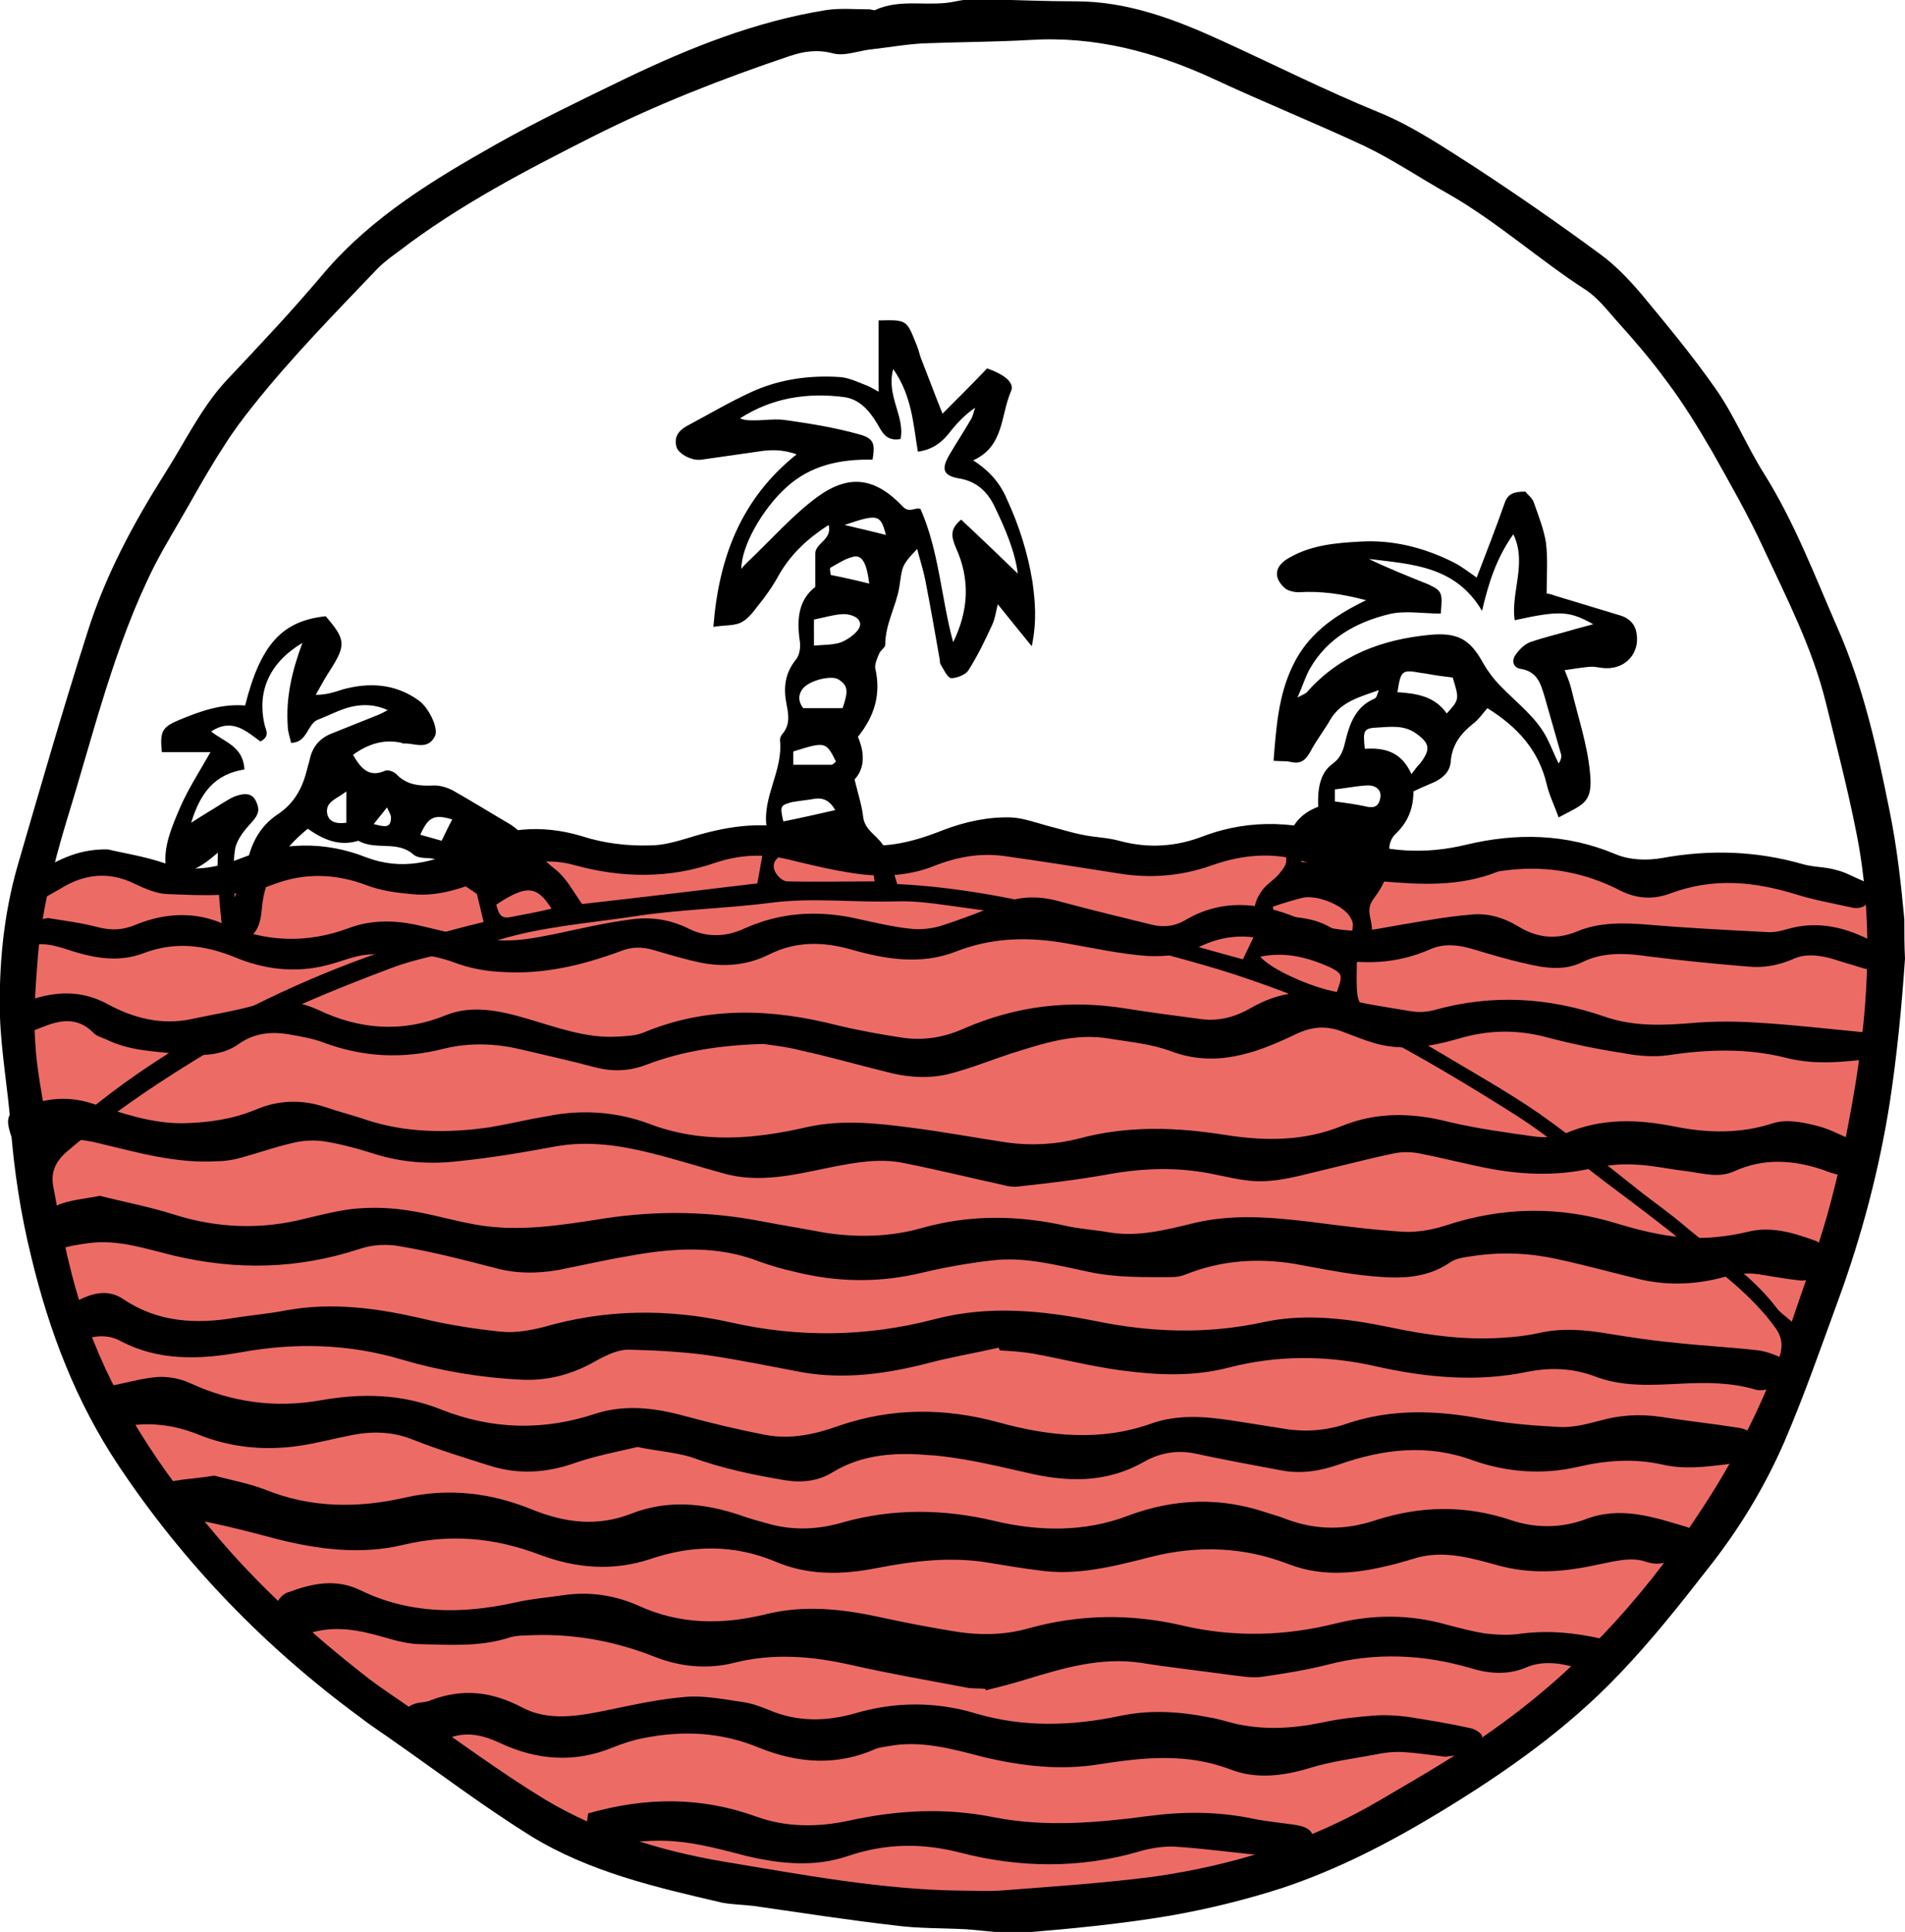<?xml version="1.0" encoding="utf-8"?>
<!-- Generator: Adobe Illustrator 19.1.0, SVG Export Plug-In . SVG Version: 6.00 Build 0)  -->
<svg version="1.1" id="Calque_1" xmlns="http://www.w3.org/2000/svg" xmlns:xlink="http://www.w3.org/1999/xlink" x="0px" y="0px"
	 viewBox="0 0 286 290" style="enable-background:new 0 0 286 290;" xml:space="preserve">
<style type="text/css">
	.st0{fill:#EC6C65;}
</style>
<g>
	<polygon id="" class="st0" points="5.2,131.2 3,145 3,163.3 8,192.4 16.2,212.2 30.2,233.1 45.9,248.2 72.3,266.5 92.9,279.7 120,283.8 
		146.4,286.4 173.9,283.8 203.8,275 234.1,257.2 254.5,233.9 268.7,206.8 278.1,180.8 283.3,155.3 282.6,134.7 271.5,132.3
		257.2,130.2 248.1,132.3 236.3,128.9 222.9,127.5 216.9,130.2 199.8,126.4 189.2,126.1 174.5,128.9 158.3,127.1 148.1,126.1
		134.2,130.3 120,127.1 111.2,127.1 98.4,128.9 78.8,126.2 63.1,131.6 45.9,129.6 30.5,133.6 15.4,129.7 	"/>
	<path d="M286,143.9c-0.5,7.3-1.2,14.5-2.3,21.7c-1.6,10.1-4.2,19.9-7.7,29.5c-2.6,7.1-5.1,14.3-8.1,21.3c-3,6.9-6.9,13.3-11.6,19.2
		c-4.2,5.4-8.5,10.8-13.2,15.7c-7.9,8.3-17.2,14.8-26.9,20.7c-7.6,4.6-15.3,8.6-23.7,11.4c-5.6,1.8-11.3,3.2-17.1,4.2
		c-7.2,1.2-14.4,1.9-21.7,2.5c-2.8,0.2-5.8-0.3-8.6-0.5c-3.6-0.2-7.3-0.1-10.9-0.6c-7-0.8-14-1.9-21-2.9c-1.6-0.2-3.2-0.2-4.8-0.5
		c-9.9-2.3-19.9-4.6-28.7-10c-6.9-4.3-13.4-9.2-20.1-13.9c-1.8-1.3-3.7-2.5-5.5-3.9c-14.3-10.5-26.5-23.1-36.3-37.8
		c-6.4-9.6-10.4-20.1-13.1-31.3c-1.6-6.5-2.6-13-3.1-19.7c-0.4-5.4-1.4-10.9-1.6-16.3c-0.2-7.6,0.5-15.2,2.6-22.6
		c3.4-11.7,6.8-23.5,10.5-35.1C15.8,86.4,20,78.6,24.8,71c3-4.7,5.4-9.8,9.2-13.9c5-5.3,10-10.6,14.7-16.2
		c7.2-8.4,16.5-14,25.9-19.3c6.4-3.6,12.9-6.7,19.5-9.9c9.6-4.6,19.4-8.5,30-10.2c2.1-0.3,4.2-0.1,6.4-0.1c0.3,0,0.7,0.2,0.9,0.1
		c3.9-1.8,8.1-0.4,12.1-1.3c1.4-0.3,3-0.4,4.5-0.3c4.5,0.1,9,0.3,13.5,0.3c7.8,0,14.9,2.7,21.9,5.9c7.9,3.6,15.6,7.5,23.7,10.8
		c5.1,2.1,9.8,5.3,14.5,8.3c6.4,4.2,12.6,8.5,18.7,13c2.2,1.6,4.2,3.7,6,5.8c3.9,4.7,7.8,9.4,11.3,14.4c2.8,4,4.7,8.7,7.3,12.8
		c4.5,7.2,7.5,15.1,10.9,22.9c3.9,8.8,6,18.2,7.9,27.7c1.1,5.4,1.7,10.8,2.2,16.2C285.9,140,285.9,141.9,286,143.9z M144.7,283.8
		c1.8,0,3.6,0.1,5.3,0c7.7-0.6,15.5-1.1,23.2-2.1c12-1.7,23.5-5.3,34-11.5c6.5-3.8,13.1-7.6,19.1-12.1c11.9-8.8,21.6-19.8,29.6-32.2
		c4.4-6.8,8.1-13.9,11-21.5c0.7-1.8,0.9-3.3-0.3-5c-3.7-5.2-8.9-8.8-13.7-12.8c-4-3.3-8.1-6.3-12.2-9.4c-4.2-3.2-8.3-6.7-12.8-9.6
		c-7.1-4.5-14.4-8.9-21.9-12.8c-5.7-3-11.8-5.5-17.9-7.6c-6.5-2.3-13.2-3.9-19.9-5.8c-3.8-1.1-7.6-2.3-11.5-3.2
		c-4.3-0.9-8.6-1.5-13-2.1c-3-0.4-6-0.9-9.1-0.8c-6.3,0.2-12.5-0.6-18.8,0.2c-6.9,0.9-14,1-20.9,2.1c-6.7,1-13.5,1.5-20.1,3.5
		c-5.4,1.7-11.1,2.3-16.3,4.3c-9,3.4-17.8,7-26.2,11.9c-7.9,4.7-15.4,9.7-22.3,15.6c-1.7,1.5-2.4,3.1-2,5.2c1.3,7.1,2.7,14.2,5.2,21
		c4.2,11.5,10.9,21.5,18.7,30.7c6.9,8.3,15,15.6,23.5,22.2c2.1,1.6,4.3,3,6.4,4.5c6.7,4.6,13.1,9.4,20,13.6
		c8.2,4.9,17.3,7.7,26.6,9.3C120.5,281.4,132.5,283.7,144.7,283.8z M7.7,171.6C17,162.9,27.2,156.4,38,151
		c11-5.5,22.5-9.7,34.6-12.6c-0.4-1.8-0.8-3.3-1-4.2c-1.6-1.2-3.1-1.8-3.7-3c-0.9-1.6-1.9-2.3-3.7-2.4c-0.7,0-1.6-0.1-2.1-0.5
		c-2.4-2.2-5.7-0.6-8.3-2.1c-2.9,0.9-5.3-0.2-7.6-1.8c-3.9,3.2-6.5,7-6.9,12.1c-0.2,2.3-0.8,4.2-3.4,5c-1.6,0.4-2.2,0.4-2.4-1.2
		c-0.4-2.8-0.6-5.6-0.8-8.4c-0.1-1.1,0-2.2,0-3.9c-2.5,2.1-4.6,3.8-7.8,2.1c-0.4-3,0.9-6,2.1-8.8c1.2-2.8,2.9-5.4,4.6-8.4
		c-2.5,0-4.9,0-7.3,0c-0.3-3,0-3.7,2.3-4.7c3.3-1.4,6.6-2.6,10.2-2.3c2.3-9.1,5.5-12.7,12.1-13.4c3,3.5,3.1,4.3,0.6,8.2
		c-0.8,1.2-1.4,2.4-2.1,3.6c1.6,0,2.8-0.4,4-0.8c4-1.1,7.9-0.9,11.4,1.6c1.5,1,3.1,4.2,2.5,5.4c-1.1,2.2-3.1,1-4.7,1.1
		c-0.1,0-0.2,0-0.3-0.1c-2.7-0.6-5.1,0.2-7.3,1.8c1.1,1.9,2.3,3.5,4.8,2.4c0.4-0.2,1.3,0.1,1.7,0.5c1.6,1.7,3.6,1.8,5.7,1.7
		c0.9,0,1.9,0.3,2.7,0.7c3,1.7,5.9,3.5,8.8,5.2c0.4,0.3,0.9,0.6,1.2,1c1.5,2.3,3.5,4.1,5.6,5.8c1.6,1.3,2.6,3.3,3.9,5.1
		c8.9-1,17.9-2.1,26.3-3.1c0.5-2.8,0.9-5,1.3-7.2c0.1-0.4,0.2-0.8,0.1-1.2c-0.7-4.6,2.5-8.5,2-13.1c0-0.4,0.2-0.8,0.5-1.1
		c1-1.3,0.8-2.7,0.5-4.2c-0.5-2.5-0.3-4.7,1.4-6.8c0.5-0.6,0.7-1.7,0.6-2.6c-0.5-3.3-0.3-6.3,2.3-8.3c0-1.9,0-3.5,0-5
		c0-1.6,2.6-2.1,2-4.3c-3.1,2-5.6,4.3-7.4,7.4c-0.7,1.3-1.5,2.5-2.4,3.7c-1,1.2-1.9,2.7-3.1,3.4c-1.1,0.7-2.7,0.5-4.4,0.8
		c0.8-10.3,4.1-19.2,12.5-25.9c-2.2-0.8-4.1-0.7-5.9-0.4c-2.8,0.4-5.6,0.8-8.4,1.2c-1.4,0.2-3.3-0.8-3.7-1.8
		c-0.5-1.6,0.3-2.6,1.6-3.3c3.2-1.7,6.4-3.6,9.7-5.1c4.2-1.9,8.7-2.5,13.2-2.2c1.4,0.1,2.8,0.8,4.1,1.3c0.5,0.2,1,0.5,1.7,0.9
		c0-3.8,0-7.3,0-10.7c4.2-0.1,4.2-0.1,5.6,3.4c0.3,0.7,0.5,1.4,0.7,2.1c1.1,2.8,2.1,5.5,3.3,8.5c2.4-2.4,4.6-4.6,6.7-6.8
		c2.8,1,4.1,2.2,3.6,3.4c-1.6,3.6-1,8.3-5.7,10.4c2.5,1.6,4.1,3.5,5.1,5.9c1.8,3.9,3.1,8,3.8,12.3c0.4,2.9,0.7,5.9-0.1,9.7
		c-1.9-2.3-3.4-4.2-5.1-6.3c-0.3,1.2-0.4,2.1-0.8,3c-1.1,2.4-2.2,4.7-3.6,6.9c-0.4,0.7-1.8,1.2-2.6,1.2c-0.6-0.1-1.1-1.3-1.6-2.1
		c-0.1-0.2-0.1-0.4-0.1-0.6c-0.7-4-1.4-8-2.2-12.1c-0.3-1.5-0.8-3-1.2-4.6c-2.5,2.6-2.2,2.7-2.7,5.8c-0.5,2.9-2.1,5.5-2.1,8.6
		c0,0.4-0.7,0.8-0.9,1.3c-0.3,0.7-0.7,1.6-0.6,2.2c0.9,3.9-0.1,7.2-2.6,10.3c1,2.3,1.1,4.7-0.5,6.4c0.5,2.1,1.1,3.9,1.3,5.7
		c0.3,2.2,2.6,2.9,3.3,4.8c0.4,1.1,0.8,2.2,1.2,3.2c0.2,0.7,0.4,1.3,0.6,2c18,0.9,34.8,6.7,51.9,11.3c0.8-1.7,1.6-3.3,2.4-5
		c-1.2-1.9-0.7-3.8,0.6-5.5c0.7-0.9,1.8-1.5,2.5-2.4c0.5-0.6,1.1-1.4,1-2c-0.1-3.7,1.1-6.6,4.8-8c-0.1-2.5,0.2-5,2.1-6.4
		c1.5-1.1,1.7-2.3,2.1-3.9c0.6-2.4,1.6-4.8,4.2-5.9c0.4-0.1,0.5-0.8,0.7-1.3c-2.8,1-5.6,1.7-7.2,4.3c-0.9,1.6-2.1,3.1-3,4.8
		c-0.7,1.3-1.4,2-2.9,1.7c-0.8-0.2-1.6-0.1-2.7-0.2c0.4-4.9,0.7-9.8,2.9-14.3c2.2-4.6,6-7.4,11-9.8c-3.8-1-6.9-1.4-10.1-1.2
		c-0.7,0-1.7-0.2-2.2-0.7c-1.7-1.6-1.4-3.3,0.8-4.5c3.3-1.9,7-2.2,10.6-2.4c4.9-0.3,9.6,0.9,14,3.1c1.2,0.6,2.2,1.4,3.5,2.3
		c1.5-3.9,2.9-7.5,4.2-11.2c0.5-1.5,1.6-1.7,3.1-1.7c0.4,0.5,1.1,1,1.3,1.7c0.7,2,1.5,4,1.8,6c0.3,2.4,0.1,4.9,0.1,7.6
		c0.2,0,0.7,0.1,1.2,0.3c3.3,1,6.6,2,9.9,3c1.3,0.4,2.2,1.3,2.4,2.7c0.5,2.9-1.6,5.3-4.6,5.2c-0.8,0-1.7-0.3-2.5-0.2
		c-1.2,0.1-2.3,0.3-3.7,0.5c0.5,1.2,0.8,2,1,2.8c1,4.2,2.4,8.3,2.8,12.5c0.5,4.7-1,4.8-4.7,6.8c-0.6-1.7-1.4-3.3-1.8-5
		c-1.2-5.1-4.4-8.6-8.9-11.4c-0.7,0.8-1.3,1.7-2.1,2.3c-1.9,1.5-3.2,3.2-3.4,5.7c-0.1,1.6-1.3,2.6-2.7,3.2c-0.9,0.4-1.9,0.8-2.9,1.3
		c0,2.7-0.9,4.7-2.8,6.5c-0.5,0.5-0.9,1.5-0.8,2.2c0.3,2.8-0.7,5.2-2.3,7.3c-0.8,1-0.8,1.9-0.6,2.9c0.7,2.8,0.2,5.2-2,6.8
		c0,1.8-0.1,3.4,0.1,4.9c0.1,0.7,0.5,1.6,1.1,2c3.7,2.2,7.4,4.3,11.1,6.5c5,3,10.2,5.9,15,9.2c5.4,3.8,10.5,8,15.7,12.1
		c2.1,1.6,4.2,3.1,6.2,4.8c4.7,4,10,7.3,13.8,12.3c0.5,0.7,1.3,1.2,2.3,2.1c1.5-4.5,3-8.5,4.3-12.6c2.4-7.6,4-15.4,5.3-23.3
		c2-12.5,2.6-25,0.1-37.5c-1.3-6.6-3-13.1-4.6-19.6c-2-8.1-5.8-15.5-9.3-23c-2.3-5-5.1-9.9-7.8-14.7c-2.1-3.6-4.3-7.2-6.8-10.5
		c-2.4-3.3-5.1-6.4-7.8-9.4c-1.3-1.5-2.6-3.1-4.2-4.2c-7-4.5-13.3-10.2-20.6-14.4c-4.3-2.4-8.4-5.2-12.8-7.3
		c-7.5-3.5-15.2-6.6-22.7-10.1c-8.7-4-17.7-6.4-27.4-5.8c-5.2,0.3-10.5,0.3-15.7,0.5c-2.7,0.1-5.4,0.6-8.1,0.9
		c-2,0.2-4.1,1.1-5.9,0.6c-2.3-0.6-4.3-0.3-6.4,0.4c-10.1,3.4-20.1,7.3-29.6,12.1c-10.1,5.1-20.1,10.3-29.1,17.2
		c-1.1,0.8-2.2,1.6-3.2,2.6C50.4,46.9,43.8,53.6,38,60.9c-1.6,2-3.1,4-4.4,6.1c-1.9,2.9-3.6,5.9-5.3,8.9c-1.7,3-3.5,5.9-5.1,9
		C17.1,97,14,110.3,10,123.2c-2.1,7-3.9,14.2-4.4,21.5c-0.3,4-0.6,7.9-0.3,11.9c0.2,3.8,1,7.6,1.6,11.5C7,169,7.3,169.8,7.7,171.6z
		 M144.3,78c3,2.8,5.8,5.5,8.5,8.1c-0.4-3.3-1.9-6.8-3.5-10.1c-1.1-2.3-2.8-3.8-5.4-4.2c-2.2-0.4-2.6-1.3-1.5-3.3
		c1.1-1.9,2.3-3.7,3.4-5.6c0.3-0.5,0.4-1.2,0.6-1.7c-1.6,1.1-2.8,2.4-3.9,3.8c-1.1,1.4-2.5,2.5-4.7,2.8c-0.7-4.2-0.9-8.4-3.7-12.4
		c-1.1,4,1.8,7.1,1.1,10.5c-2.2,0.4-2.8-1.1-3.5-2.3c-1.2-2-2.7-3.7-5-4c-5.5-0.7-10.8,0.1-15.6,3.2c0.7,0.3,1.4,0.3,2.1,0.3
		c1.7,0,3.4-0.3,5,0c3.6,0.5,7.2,1.1,10.8,2.1c2.2,0.6,2.4,1.4,2,3.8c-4.8-0.1-9.3,0.8-13,4.2c-3.5,3.2-6.7,8.7-6.7,12.2
		c0.3-0.4,0.6-0.7,0.9-1c3.5-3.3,6.7-7,10.5-9.8c4.8-3.5,8.7-2.9,12.8,1.4c1,1.1,1.8,0.1,2.7,0.4c2.8,6.4,3.1,13.4,4.9,20
		c2.3-4.7,2.6-9.4,0.4-14.2C142.8,80.5,142.6,79.4,144.3,78z M216.3,92.1c-2.8,0-5.4-0.5-7.8,0.1c-4.9,1.2-9.2,3.6-11.8,8.1
		c-0.7,1.2-1.1,2.6-1.9,4.4c0.9-0.5,1.3-0.6,1.5-0.9c4.9-5.5,11.2-7.8,18.3-8.5c4.2-0.4,6.1,0.6,8.1,4.3c0.7,1.2,1.6,2.4,2.6,3.4
		c2.5,2.6,5.4,4.7,7,7.9c0.6,1.2,1.1,2.5,1.7,3.7c0.4-0.6,0.5-1.1,0.3-1.6c-0.8-2.8-1.6-5.6-2.4-8.4c-0.6-2-1.1-3.8-3.6-4.2
		c-1.2-0.2-1.4-1.3-0.7-2.2c0.5-0.7,1.3-1.5,2.1-1.8c2.3-0.8,4.6-1.3,6.9-2c0.7-0.2,1.5-0.4,2.6-0.7c-3.6-2-5-2.1-11.8-0.6
		c-0.6-4.2,1.9-8.6-0.2-12.9c-2.5,3.5-3.7,7.2-4.7,11.5c-4-6.8-10.6-7-17-7.8c2.9,1.4,5.9,2.6,8.9,3.8
		C216.5,88.7,216.6,88.9,216.3,92.1z M36.7,115.5c-4.4,0.7-6.6,3.4-8,8c2-1.3,3.4-2.1,4.8-3c0.7-0.4,1.4-0.9,2.2-1.1
		c1-0.3,2.1-0.4,2.7,0.8c0.6,1.2,0.5,2-0.5,3.1c-1.1,1.2-2.3,2.6-2.6,4.1c-0.4,2.4-0.1,4.9-0.1,7.3c0.8-1.6,1.5-3.4,1.9-5.1
		c0.6-3.1,2-5.6,4.5-7.3c2.6-1.7,3.8-4,4.5-6.8c0.1-0.5,0.3-1,0.4-1.5c0.4-1.9,1.5-3.2,3.3-3.9c2.3-0.9,4.7-1.9,7-2.8
		c0.5-0.2,1-0.5,1.4-0.7c-1.9-0.9-3.8-0.9-5.5-0.5c-1.7,0.4-3.3,1.3-4.9,1.9c-1.7,0.6-1.6,3.5-4.1,3.5c-0.2-0.9-0.5-1.7-0.5-2.5
		c-0.3-4.2,0.6-8.2,2.2-12.5c-5,3-6.8,7.3-5.7,12.2c0.2,0.9,0.9,1.8-0.6,2.6c-2.1-1.5-4.2-3.6-7.4-1.5
		C33.7,111.4,36.5,112,36.7,115.5z M131.3,132.3c-0.3-2.5-0.7-3.7-1.9-4.1c-4.1-1.4-8.2-1.6-12.2,0.3c-1,0.5-1.3,1.5-0.8,2.4
		c0.3,0.6,1.1,1.4,1.8,1.4C122.5,132.4,126.9,132.3,131.3,132.3z M211.9,116.2c0.6-0.8,0.9-1.2,1.3-1.6c1.6-2.1,1.5-3-0.6-4.5
		c-1.8-1.3-3.8-1-5.7-0.9c-2.2,0.1-2.3,0.4-2,3.2C207.8,112.2,210.4,112.8,211.9,116.2z M202.5,141.5c0.8-2.6,0.8-2.9,0.1-4
		c-1.1-1.7-5.1-3.3-7.2-2.7c-1.5,0.4-2.9,0.8-4.3,1.3c0.1,1.4,0.9,1.5,2,1.5C196.5,137.7,199.8,138.4,202.5,141.5z M189.2,143.6
		c1.6,1.9,7.6,4.6,11.5,5.3c0.9-2.5,0.9-2.7-1-3.7C196.5,143.8,193.2,142.8,189.2,143.6z M218.1,101.7c-0.9-0.1-1.6-0.2-2.3-0.3
		c-0.8-0.1-1.6-0.3-2.5-0.4c-2.8-0.5-3-0.4-3.5,2.9c2.9,0.2,5.6,0.6,7.4,3.2C219.1,105,219.1,105,218.1,101.7z M195.4,129.4
		c1.6,0.1,3.1,0.1,4.4,0.5c1.5,0.4,2.8,1.2,4.3,1.8c0.8-1,1.9-2.1,0.9-3.5c-0.9-1.3-2.3-2.1-4-2c-0.4,0-0.8,0.2-1.2,0.3
		c-1.4,0.3-2.7,0.5-4.4,0.8C195.4,127.8,195.4,128.5,195.4,129.4z M126.5,106.3c0.9-2.6,0.8-3.4-0.6-4.3c-1-0.7-4.4,0.1-5.4,1.4
		c-0.9,1.2-0.4,2.3,0.1,2.9C122.8,106.3,124.5,106.3,126.5,106.3z M122.2,96.9c1.5-0.1,2.7-0.1,3.8-0.4c0.7-0.2,1.5-0.7,2.1-1.2
		c0.7-0.6,1.5-1.5,0.7-2.4c-0.5-0.5-1.6-0.8-2.5-0.7c-1.3,0.1-2.6,0.5-4.1,0.8C122.2,94.2,122.2,95.4,122.2,96.9z M82.8,136.4
		c-2.2-3.5-3.8-3.6-8.3-0.6c0.3,1,0.5,2.1,1.9,1.9C78.6,137.3,80.7,136.9,82.8,136.4z M117.6,123.3c2.6-0.5,5.1-1.1,7.8-1.7
		c-0.8-1.4-1.8-1.9-3.1-1.7c-1.1,0.2-2.3,0.3-3.4,0.5C117.1,120.9,117.1,121,117.6,123.3z M200.4,120.3c1.5,0.2,3,0.4,4.4,0.7
		c1.2,0.3,2.1,0.3,2.4-1.1c0.3-1.2-0.5-2.1-2.1-2c-1.5,0.1-3,0.4-4.7,0.6C200.4,119.2,200.4,119.7,200.4,120.3z M125.5,114.3
		c-1.5-3-1.6-3-6.4-1.5c0,0.7,0,1.3,0,2c2,0,3.9,0,5.7,0C125,114.8,125.2,114.6,125.5,114.3z M130.5,87.6c-0.4-3.2-1.1-4.4-2.5-4
		c-1.2,0.3-2.2,1-3.3,1.6c-0.2,0.1,0,0.7,0,1.1C126.7,86.7,128.5,87.1,130.5,87.6z M67.9,123c-2.7-0.8-3.6-0.4-4.8,2.3
		c1.1,0.3,2.1,0.6,3.2,0.9C66.9,125,67.3,124.1,67.9,123z M52,123.5c0-1.5,0-2.8,0-4.7c-1.4,1.1-3.1,1.5-2.9,3.2
		C49.3,123.4,50.5,123.7,52,123.5z M126.8,78.8c2.5,0.6,4.3,1,6.2,1.5C132.2,77.2,131.8,77.1,126.8,78.8z M74.6,128
		c-3.1-0.8-3.3-0.7-4.6,1.5C71.9,130.6,71.9,130.6,74.6,128z M56.1,123.7c1.6,0.4,2.6,0.7,2.6-1c0-0.4-0.3-0.8-0.6-1.5
		C57.4,122.1,56.9,122.7,56.1,123.7z"/>
	<g>
		<path d="M15,179.5c3.5,0.9,7.3,1.6,11.1,2.8c6.6,2.1,13.2,2.3,19.8,0.6c2.6-0.6,5.2-1.3,7.8-1.5c2.5-0.2,5.1-0.1,7.6,0.3
			c3.4,0.5,6.6,1.5,10,2.1c6.5,1.2,13,0.1,19.4-0.9c7.9-1.2,15.7-1.1,23.5,0.4c3.1,0.6,6.3,1.1,9.4,1.7c5,0.8,10.1,0.7,14.9-0.7
			c7.2-2,14.3-1.9,21.5-0.3c2.2,0.5,4.4,0.6,6.6,1c4.3,0.7,8.5-0.4,12.6-1.4c5.8-1.4,11.6-0.9,17.5-0.2c4.6,0.6,9.3,1.2,14,1.5
			c2.1,0.1,4.3-0.3,6.2-0.9c8.7-2.9,17.3-3,26-0.3c4.3,1.3,8.7,2.3,13.2,2.1c2.1-0.1,4.2-0.4,6.3-0.9c3.6-0.9,7,0.2,10.3,1.4
			c0.8,0.3,1.1,2.3,1.2,3.6c0.1,1.2-2.1,2.5-3.7,2.3c-1.8-0.2-3.6-0.5-5.4-0.8c-2-0.4-3.9-0.3-6,0.3c-4,1.1-8.2,1.3-12.3,0.4
			c-4.2-1-8.5-2.2-12.7-3.1c-4.1-0.9-8.2-1.1-12.4-0.5c-1.3,0.2-2.7,0.3-3.7,1c-4.1,2.8-8.7,2.4-13.3,1.9c-3.4-0.4-6.7-1.1-10.1-1.7
			c-5.6-0.9-11-0.5-16.3,1.6c-0.7,0.3-1.4,0.4-2.2,0.4c-4.1,0-8.3,0.1-12.4-0.8c-4.8-1-9.6-2.3-14.5-1.7c-3.5,0.4-6.9,1-10.3,1.8
			c-6.5,1.6-12.9,1.5-19.3-0.1c-1.8-0.4-3.5-0.9-5.2-1.5c-6.4-2.5-12.9-2.1-19.5-0.9c-3.6,0.6-7.1,1.4-10.6,2.1
			c-3.3,0.6-6.6,0.6-9.8-0.3c-4.6-1.2-9.3-2.4-14-3.2c-2-0.4-4.3-0.3-6.3,0.4c-9.2,3-18.3,3.2-27.7,1c-4.2-1-8.4-2.5-12.9-1.9
			c-1.4,0.2-2.9,0.4-4.3,0.9c-1,0.3-1.7,0.2-2.2-0.7c-1.9-3-1.7-4.7,1.6-5.8C10.4,180.1,12.5,180,15,179.5z"/>
		<path d="M149.9,202.3c-3.5,0.8-7.1,1.4-10.5,2.3c-6.2,1.6-12.5,2.5-18.9,1.4c-4.8-0.9-9.6-1.9-14.4-2.6c-3.8-0.5-7.6-0.7-11.4-0.8
			c-1.8-0.1-3.4,0.7-5.1,1.6c-3.4,2-7.2,3.1-11.3,2.9c-6.1-0.3-12.1-1.3-17.9-3c-8-2.4-16.1-2.6-24.3-1.1c-6.2,1.1-12.3,1.3-18-1.7
			c-1.6-0.9-3.5-0.9-5.3-0.3c-1.2,0.4-2.6,0.8-3.3-0.7c-0.5-1.1,0.2-4,1.2-4.6c2.5-1.3,5.1-2.5,7.8-0.7c5.2,3.5,10.9,3.8,16.8,2.8
			c2.5-0.4,5.1-0.6,7.6-1.1c7.1-1.3,14-0.3,20.8,1.3c3.8,0.9,7.7,1.5,11.6,1.9c2.1,0.2,4.3-0.2,6.3-0.7c9.3-2.7,18.7-2.8,28.1-0.7
			c10.2,2.3,20.4,2.2,30.7-0.5c8-2.1,16.1-1.3,24.1,0.3c8.3,1.7,16.6,2,25,0.2c6.3-1.4,12.7-0.6,19,0.7c5.7,1.2,11.3,2,17.1,1.6
			c1.8-0.1,3.6-0.3,5.4-0.7c3.5-0.8,7-0.5,10.5,0.1c3.1,0.5,6.3,1,9.5,1.3c4.3,0.5,8.7,0.7,13,1.2c1.4,0.2,2.9,0.8,4.2,1.5
			c1.2,0.6,1.1,1.7,0.5,2.7c-0.6,1-3.9,2.1-5.1,1.7c-3.7-1.1-7.4-1.1-11.3-0.9c-4.2,0.2-8.5,0.5-12.6-1c-3.3-1.3-6.7-1.5-10.3-0.8
			c-7.6,1.6-15.2,0.9-22.8-0.8c-7.4-1.7-14.9-1.7-22.2,0.2c-5.5,1.4-10.8,1.1-16.1,0.4c-4.4-0.6-8.8-1.7-13.1-2.5
			c-1.7-0.3-3.4-0.4-5.1-0.5C150,202.4,150,202.4,149.9,202.3z"/>
		<path d="M2.5,172.7c-2.2-5.5-1.9-5.9,3.4-7.3c2.8-0.7,5.4-0.6,8.1,0.3c4.4,1.4,8.8,3,13.7,2.9c3.7-0.1,7.2-0.6,10.6-2
			c3.5-1.5,7-1.6,10.6-0.4c2,0.7,4.1,1.2,6.1,1.9c6.1,2,12.4,2,18.6,1.1c2.9-0.5,5.8-1.2,8.8-1.7c5.1-1,10.3-0.6,15.1,1.2
			c7.9,3,15.7,2.3,23.6,0.5c5.3-1.2,10.6-0.6,15.9,0.1c4.7,0.6,9.5,1.5,14.2,2.2c3.6,0.5,7.3,0.3,10.8-0.6c7.4-2,14.8-1.7,22.2-0.5
			c5.9,0.9,11.6,0.9,17.3-1.4c5.2-2.1,10.5-2,16-0.6c4.2,1,8.6,1.6,12.9,2.2c1.5,0.2,3.3,0.1,4.7-0.5c5.4-2.3,10.8-2.1,16.3-1
			c5,1,9.9,1.1,14.8-0.5c1.9-0.6,4.2-0.2,6.2,0.3c1.9,0.4,3.8,1.4,5.6,2.2c1.7,0.8,2.2,2.1,1.7,3.2c-0.6,1.3-2.6,2.3-3.9,2
			c-0.7-0.2-1.4-0.4-2.1-0.7c-4.5-1.5-8.9-1.8-13.3,0.2c-2.4,1.1-4.8,0.3-7.2,0c-2.6-0.3-5.2-0.9-7.9-1c-2-0.1-4,0.1-6,0.5
			c-5.1,1.2-10.1,1.1-15.2,0.2c-3.8-0.7-7.5-1.7-11.2-2.4c-1.1-0.2-2.4-0.2-3.5,0c-3.4,0.7-6.8,1.6-10.2,2.4
			c-3.9,0.9-7.8,2.2-11.9,1.7c-2.6-0.3-5.2-1.1-7.8-1.4c-4.5-0.6-8.9-0.3-13.3,0.5c-4.4,0.8-8.8,1.3-13.3,1.8
			c-0.7,0.1-1.5,0-2.2-0.2c-5-1.1-9.9-2.3-14.9-3.3c-3.7-0.8-7.4-0.1-11,0.6c-5.4,1.1-10.8,2.5-16.3,0.9c-3.6-1-7.1-2.1-10.7-3
			c-4.8-1.2-9.6-1.9-14.5-1c-4.8,0.9-9.6,1.7-14.5,2.2c-4.2,0.5-8.5,0.2-12.6-1.1c-2.5-0.8-5.1-1.5-7.7-1.9
			c-1.5-0.2-3.2-0.1-4.7,0.3c-2.6,0.6-5.1,1.5-7.7,2.2c-1.1,0.3-2.3,0.5-3.4,0.5c-6.2,0.4-12-1.3-17.9-2.7c-2.5-0.6-4.7-0.9-7.2,0.1
			C5.7,172.1,4.2,172.3,2.5,172.7z"/>
		<path d="M32.2,221.5c2.1,0.6,5,1.1,7.6,2.1c6.9,2.8,14,2.8,21,1.2c6.6-1.5,13-0.7,19.1,1.8c5,2,9.8,2.6,14.9,0.6
			c5.4-2.1,10.8-1.6,16.2,0.2c1.4,0.5,2.8,0.9,4.3,1.3c3.8,1.1,7.6,0.9,11.3-0.2c7.5-2.1,15.1-2,22.7-0.2c6.7,1.6,13.6,1.7,20.1-0.8
			c7-2.6,13.9-2.8,20.9-0.4c1,0.3,2,0.6,3,1c4.4,1.6,8.7,1.6,13.2,0.1c6.8-2.2,13.6-2.3,20.4,0c3.6,1.2,7.4,1.2,11-0.1
			c5.3-2.1,10.3-0.4,15.3,1.1c1.4,0.4,1.8,2.2,0.6,3c-2,1.3-3.5,3.3-6.8,2.2c-2.2-0.8-5.2,0.1-7.8,0.6c-4.8,1-9.4,1.3-14.2,0
			c-4-1.1-8-2.3-12.2-1.2c-1,0.3-2,0.6-3.1,0.9c-5.4,1.4-10.7,2.2-16.2,0.1c-6.7-2.6-13.6-2.9-20.7-1.1c-5.5,1.4-11.2,2.9-17,2
			c-2.4-0.3-4.8-0.7-7.2-1.1c-5.8-1-11.4-0.3-17.1,0.8c-5.1,1-10.2,1.1-15.1-1c-6.2-2.6-12.5-2.5-18.7-0.4
			c-5.7,1.9-11.2,1.4-16.6-0.6c-6.8-2.6-13.5-3.2-20.6-1.5c-6.3,1.5-12.7,0.7-19-0.9c-3.4-0.9-6.8-1.8-10.2-2.5
			c-1.3-0.3-2.7,0-4.1,0.1c-2.2,0.1-3.1-0.4-3.3-2c-0.3-2.1,0.4-3.8,2.2-4.3C27.8,222,29.6,221.9,32.2,221.5z"/>
		<path d="M95.7,217.2c-3,0.7-6.1,1.3-9.1,2.3c-4.4,1.6-8.7,1.9-13.1,0.5c-3.8-1.2-7.7-2.4-11.5-3.9c-3-1.2-6-1.3-9.1-0.7
			c-2.6,0.5-5.2,1.2-7.8,1.6c-5.3,0.8-10.5,0.3-15.4-1.7c-3.8-1.5-7.5-1.9-11.5-1.1c-2.3,0.5-3.4-0.2-4.2-2.3
			c-0.9-2-0.1-3.4,2.1-3.8c2.5-0.4,5-1.2,7.5-1.4c1.6-0.1,3.4,0.2,4.9,0.9c6.3,2.9,12.8,3.8,19.6,2.6c6.2-1.1,12.2-1,18.2,1.4
			c7.6,3,15.3,3.2,23.1,0.6c4.4-1.4,8.8-0.9,13.2,0.3c4.1,1.1,8.2,2.1,12.4,2.9c3.7,0.7,7.4-0.1,11-1.4c7.9-2.7,15.8-2.7,23.9-0.5
			c7.6,2.1,15.3,2.9,22.9,0.2c3.9-1.4,8-1.1,12-0.5c2.5,0.4,5.1,0.8,7.6,1.2c3.3,0.6,6.6,0.4,9.8-0.7c6.8-2.3,13.6-2,20.5-0.7
			c3.7,0.7,7.6,1,11.4,1.2c2,0.1,4-0.4,5.9-0.9c3.1-0.9,6.2-1.1,9.5-0.6c3.8,0.6,7.6,1,11.4,1.6c0.9,0.1,2.1,0.6,2.3,1.2
			c0.2,0.6-0.4,1.7-0.9,2.4c-0.7,1.2-1.8,1.7-3.1,1.9c-3.3,0.4-6.5,0.8-9.8,0c-4.2-0.9-8.3-0.6-12.6,0.4c-5.2,1.2-10.6,0.8-15.7-1
			c-6.8-2.5-13.4-1.7-20,0.6c-2.9,1-5.7,1.5-8.8,0.9c-4.3-0.8-8.6-1.6-12.8-2.5c-2.8-0.6-5.4-0.1-7.7,1.2
			c-5.8,3.3-11.7,3.1-17.9,1.6c-4.9-1.1-9.8-2.3-14.7-2.6c-4.8-0.4-9.8-0.1-14.2,2.6c-2.1,1.3-4.5,1.6-7.1,1.2
			c-4.8-0.8-9.6-1.8-14.2-3.5C101.3,218,98.6,217.8,95.7,217.2z"/>
		<path d="M114.6,156.7c-6.7,0.2-12.2,1.1-17.5,3.1c-2.6,1-5.1,1.1-7.8,0.4c-3.7-1-7.4-1.8-11.2-2.7c-3.8-0.9-7.7-1-11.4-0.1
			c-6.2,1.6-12.2,1.3-18.1-0.9c-1.6-0.6-3.3-0.9-5-1.2c-2.8-0.5-5.4-0.3-7.9,1.5c-2.6,1.8-5.9,1.7-9,1.4c-3.7-0.4-7.4-0.5-10.8-2.2
			c-0.7-0.3-1.5-0.5-1.9-1c-2.4-2.4-5-1.9-7.7-0.8c-1.2,0.5-2.4,0.9-3.6,1.2c-1.2,0.3-2.1-0.2-2.4-1.5c-0.3-1.1,0-2.1,1.1-2.6
			c4.9-2.1,9.6-3.4,14.9-0.5c3.7,2,7.9,3.1,12.3,2.2c3.2-0.7,6.5-1.2,9.7-2.1c3.3-0.9,6.2-0.8,9.5,0.7c6.1,2.9,12.5,3.5,19.1,0.8
			c4-1.6,8.1-0.7,12.2,0.5c4.5,1.3,8.9,3,13.7,2.7c1.3-0.1,2.6-0.1,3.8-0.6c9.6-4,19.3-3.6,29.1-1.1c3.3,0.8,6.7,1.4,10,1.9
			c3.1,0.4,6.1-0.1,9-1.4c7.8-3.4,15.9-4.4,24.4-3c3.8,0.6,7.6,1.1,11.4,1.6c2.6,0.3,5.1-0.4,7.3-1.7c4.2-2.4,8.5-3,13.2-1.6
			c3.6,1,7.3,1.5,10.9,2.1c1.1,0.2,2.4,0.1,3.5-0.2c8.6-2.4,17.1-1.9,25.5,1c4.6,1.6,9.2,1.3,13.9,0.9c2.9-0.2,5.9-0.2,8.9,0
			c5.2,0.3,10.4,0.9,15.6,1.4c0.7,0.1,1.6,0,2.2,0.4c0.6,0.4,1.2,1.3,1.2,1.9c0,0.6-0.9,1.6-1.5,1.7c-4.3,0.5-8.7,1-13-0.1
			c-5.9-1.5-11.8-1.3-17.8-0.4c-2.1,0.3-4.5,0.1-6.6-0.3c-3.9-0.6-7.8-1.4-11.6-2.4c-4.5-1.2-8.8-1.1-13.2,0.2
			c-4.1,1.2-8.3,1.9-12.6,0.7c-1.7-0.5-3.4-1.2-5-1.8c-2.5-0.9-4.6-0.7-7.2,0.6c-5.7,2.7-11.7,4.9-18.4,2.4
			c-2.9-1.1-6.2-1.4-9.3-1.9c-5.2-0.9-10.1,0.8-14.9,2.3c-3,1-6,2.2-9.1,3c-3.2,0.8-6.6,0.5-9.8-0.4c-4.1-1-8.2-2.2-12.4-3.1
			C118.1,157.1,115.8,156.9,114.6,156.7z"/>
		<path d="M16.2,127.5c2,0.5,5.4,1,8.6,2.1c3.9,1.4,7.6,0.7,11.2-0.7c6.3-2.5,12.7-2.7,19-0.2c5.3,2,10.1,0.8,14.9-1.6
			c5.6-2.9,11.4-3.4,17.4-1.6c3.4,1.1,6.9,1.5,10.3,1.4c2,0,4-0.6,6-1.2c5.2-1.6,10.4-2.5,15.8-1.2c2.4,0.6,4.9,0.9,7.2,1.7
			c5.3,1.6,10.2,0.3,15-1.6c3.4-1.3,6.8-2,10.2-1.9c2,0.1,4,0.9,6,1.4c1.6,0.4,3.1,0.9,4.7,1.2c1.8,0.4,3.7,0.4,5.5,0.9
			c4.4,1.2,8.6,0.9,12.7-0.7c7.2-2.7,14.4-2.2,21.5,0.3c5.9,2.1,11.7,2.5,17.9,1c7.5-1.8,15-1.7,22.4,1.4c2.1,0.9,4.7,1,7,0.6
			c7.1-1.3,14.1-1.1,21.1,0.9c1.7,0.5,3.5,0.4,5.1,0.9c1.3,0.3,2.5,1,3.7,1.5c1.3,0.5,1.7,1.7,1.3,2.8c-0.4,1.3-1.7,1.6-2.8,1.3
			c-2.7-0.6-5.5-1.1-8.1-1.9c-6.4-2-12.6-2.6-19-0.2c-2.4,0.9-4.9,0.9-7.5-0.4c-5.2-2.7-10.9-3.8-16.8-3.1c-0.6,0.1-1.3,0.1-1.8,0.3
			c-5.6,2.2-11.4,1.9-17.1,1.4c-3.5-0.3-7.1-1.2-10.4-2.5c-5.2-2-10.2-1.7-15.3,0.1c-4.5,1.6-9.2,2-14,1.2
			c-5.7-0.9-11.4-1.8-17.1-2.6c-3.6-0.5-7.1,0.1-10.6,1.5c-3.8,1.5-7.9,1.7-11.9,1.1c-3.4-0.5-6.7-1.3-10-2.1
			c-3.7-0.9-7.3-0.7-10.9,0.5c-6.9,2.4-14,2.3-21,0.4c-3.5-1-6.8-0.7-10.2,0.7c-4.7,1.8-9.3,4.2-14.5,3.6c-2.2-0.2-4.5-0.5-6.6-1.3
			c-4.7-1.8-9.4-1.9-13.9-0.2c-5.3,2.1-10.7,1.7-16.2,1.5c-1.6-0.1-3.2-0.8-4.7-1.5c-4-2-7.8-1.5-11.4,0.8c-0.5,0.3-1.1,0.6-1.6,0.9
			c-0.9,0.5-2,1-2.7-0.3c-0.5-1.1-0.6-2.4,0.6-3.1C8.3,129.5,11.2,127.4,16.2,127.5z"/>
		<path d="M7.2,137.8c2.4,0.4,5,0.7,7.6,1.4c2,0.5,3.7,0.4,5.6-0.4c4.4-1.8,8.9-2,13.2-0.1c6.2,2.7,12.4,3,18.8,0.6
			c3.2-1.2,6.6-1.2,10-0.5c5.4,1.2,10.7,2.9,16.3,2.2c1.6-0.2,3.1-0.5,4.6-0.8c3.8-0.8,7.6-1.7,11.5-2.2c2.9-0.4,5.8,0,8.6,1.4
			c2.6,1.3,5.5,1.3,8.3,0c5.3-2.4,10.8-2.8,16.5-1.6c2.8,0.6,5.6,1.3,8.4,1.6c1.5,0.2,3.2,0,4.6-0.4c3.1-1,6.2-2.2,9.2-3.4
			c3-1.2,6-1.1,9-0.2c4.5,1.2,9,2.3,13.5,3.4c1.7,0.4,3.3,0.3,4.9-0.6c5.5-3.3,11.1-2.8,16.8-0.5c3.2,1.3,6.4,2.1,9.9,2
			c1.8-0.1,3.5-0.5,5.3-0.8c3.6-0.6,7.3-1.3,10.9-1.6c2.6-0.3,5,0.4,7.3,1.8c2.8,1.7,5.7,2,8.8,0.7c3.4-1.4,7-1.3,10.6-1
			c5.9,0.5,11.8,0.8,17.7,1.1c1,0.1,2.1-0.1,3.1-0.4c4.7-1.4,9-0.3,13.1,1.9c0.6,0.3,1.2,0.9,1.5,1.5c0.8,1.5-0.1,2.8-1.8,2.7
			c-1-0.1-2-0.5-3-0.8c-1.6-0.4-3.2-1.1-4.9-1.3c-1.3-0.2-2.8-0.1-4,0.5c-2.1,0.9-4.3,1.3-6.5,1.1c-5-0.4-9.9-0.9-14.8-1.5
			c-3.5-0.5-6.9-0.8-10.2,0.8c-2.8,1.4-5.8,0.9-8.7,0.2c-2.7-0.6-5.3-1.4-8-2.2c-2.1-0.6-4.2-0.8-6.2,0.1c-5,2.2-10.2,2.4-15.5,1.2
			c-2.5-0.5-4.9-1.3-7.3-2.1c-4.2-1.5-8.1-1.4-12.2,0.7c-2.1,1.1-4.9,1.3-7.4,1.2c-4.1-0.3-8.2-1.2-12.2-1.9
			c-5.6-1-11.1-0.9-16.5,1.2c-5.3,2.1-10.7,1.2-15.9-0.3c-4.3-1.2-8.3-1.2-12.3,0.8c-3.2,1.6-6.7,1.9-10.2,1.2
			c-2.4-0.5-4.7-1.2-7.1-1.9c-1.7-0.5-3.3-0.5-5,0.2c-5.7,2.1-11.6,3.5-17.7,3.1c-2.5-0.1-5.1-0.6-7.4-1.5
			c-4.2-1.5-8.5-1.5-12.9-1.1c-2.1,0.2-4,1.1-6.1,1.6c-4.7,1.2-9.4,0.6-13.7-1.2c-4.7-1.9-9.1-2.4-13.8-0.6c-4,1.5-7.9,0.6-11.8-0.7
			c-1.9-0.6-3.7-1-5.6-0.3c-1.2,0.4-2.1,0.1-2.4-1.2c-0.3-1.3,0.2-2.3,1.6-2.6C4.7,138.2,5.8,138.1,7.2,137.8z"/>
		<path d="M147.9,253.5c-1-0.1-2,0-2.9-0.2c-5.8-1.1-11.6-2.1-17.3-3.4c-5.8-1.3-11.6-1.8-17.5-0.3c-4,1-8.1,0.6-11.9-0.9
			c-6.3-2.5-12.8-3.6-19.5-3.2c-0.9,0-1.8,0.1-2.6,0.4c-4.3,1.3-8.7,1-13,0.9c-1.8,0-3.7-0.5-5.4-1c-3.8-1.1-7.5-1.9-11.5-0.6
			c-2.2,0.7-5.3-2.1-4.8-4.3c0.2-0.8,1-1.7,1.8-1.9c3.5-1.3,7.1-2.1,10.8-0.3c7.4,3.6,15.1,3.6,23,1.9c2.5-0.6,5.2-0.8,7.8-1.2
			c3.8-0.5,7.5,0.1,10.9,1.6c6.3,2.9,12.7,2.9,19.2,1.3c5.7-1.4,11.3-0.8,16.9,0.4c3.6,0.8,7.3,1.5,10.9,2.1
			c3.9,0.7,7.9,0.7,11.7-0.4c7.6-2.1,15.3-2.2,23-0.4c7.7,1.8,15.4,1.6,23-0.3c5.6-1.4,11.2-1.4,16.8,0.2c1.9,0.5,3.8,1,5.7,1.3
			c1.8,0.2,3.7,0.3,5.5,0c4.1-0.5,8.1-0.1,12,0.8c1.3,0.3,2.2,1,2.2,2.3c0,1.5-1.2,1.9-2.4,2c-1.5,0.1-3,0.2-4.5-0.2
			c-2.3-0.6-4.6-0.7-6.7,0.2c-2.8,1.2-5.7,0.9-8.3,0.1c-7.2-2.1-14.3-2.4-21.6-0.5c-3.1,0.8-6.4,1.3-9.7,1.8
			c-1.6,0.2-3.3-0.1-4.9-0.3c-4.4-0.6-8.9-1.1-13.3-1.8c-6.1-0.9-11.7,0.8-17.3,2.5c-1.9,0.6-3.9,1.1-5.9,1.6
			C148,253.7,147.9,253.6,147.9,253.5z"/>
		<path d="M217,263.7c-2.5-0.3-4.4-0.6-6.3-0.7c-1.5-0.1-3,0.1-4.4,0.4c-3.2,0.6-6.5,1-9.7,2c-4,1.2-8,1.7-11.9,0.2
			c-6.5-2.5-13-1.8-19.5-0.8c-6,1-11.9,0.3-17.7-1.1c-4.6-1.2-9.3-2.5-14.1-1.6c-0.6,0.1-1.3,0.2-1.9,0.4
			c-5.8,2.6-11.6,2.2-17.4-0.1c-5.7-2.4-11.5-2.7-17.5-1.5c-1.6,0.3-3.1,0.8-4.6,1.4c-5.8,2.4-11.5,1.9-17-0.7
			c-2.4-1.1-4.7-1.7-7.4-0.8c-2.4,0.8-4.5,0.7-6.2-1.6c-1.2-1.8-0.8-3.1,1.4-3.6c0.6-0.1,1.3-0.1,1.9-0.4c4.8-1.8,9.1-1.3,13.7,1.1
			c3.9,2.1,8.5,1.3,12.8,0.4c3.9-0.8,7.9-1.7,11.9-2c2.8-0.2,5.7,0.4,8.5,0.8c1.3,0.2,2.7,0.7,3.9,1.2c4.2,1.8,8.6,1.7,12.8,0.5
			c6.1-1.8,12.2-1.8,18.2,0c7.1,2.1,14.3,1.9,21.5,0.4c4.6-1,9.1-0.7,13.6,0.2c1.3,0.2,2.5,0.6,3.7,0.9c4.3,1,8.6,0.8,13-0.1
			c2.7-0.6,5.5-0.9,8.2-1.1c1.6-0.1,3.2,0,4.8,0.2c3.2,0.5,6.3,1,9.4,1.7c0.7,0.1,1.8,0.8,1.8,1.2c0,0.8-0.5,2.1-1.1,2.3
			C220.1,263.4,218.2,263.5,217,263.7z"/>
		<path d="M88.3,272.2c8.8-2.5,17-2.5,25.3,0.5c4.4,1.6,9.2,1.6,13.8,0.6c7.3-1.6,14.5-2,21.9-0.5c7.7,1.5,15.5,0.8,23.1-0.2
			c5.3-0.7,10.5-0.7,15.7,0.4c2,0.4,4.1,0.6,6.2,0.9c1.4,0.2,2.7,0.6,2.9,2c0.3,1.5-1.1,2.1-2.3,2.4c-1.3,0.3-2.8,0.4-4.2,0.3
			c-4.8-0.4-9.5-1.1-14.2-1.4c-1.8-0.1-3.7,0.2-5.4,0.7c-8.9,2.6-18,2.5-26.9,0.2c-5.8-1.5-11.3-1.4-16.9,0.5
			c-5,1.7-10.1,1.2-15.2,0c-3.5-0.9-7.1-1.9-10.7-2.2c-3.2-0.3-6.6,0.1-9.8,0.5c-2.8,0.4-3.4,0.2-3.5-2.1
			C88,273.8,88.2,273,88.3,272.2z"/>
	</g>
</g>
</svg>
